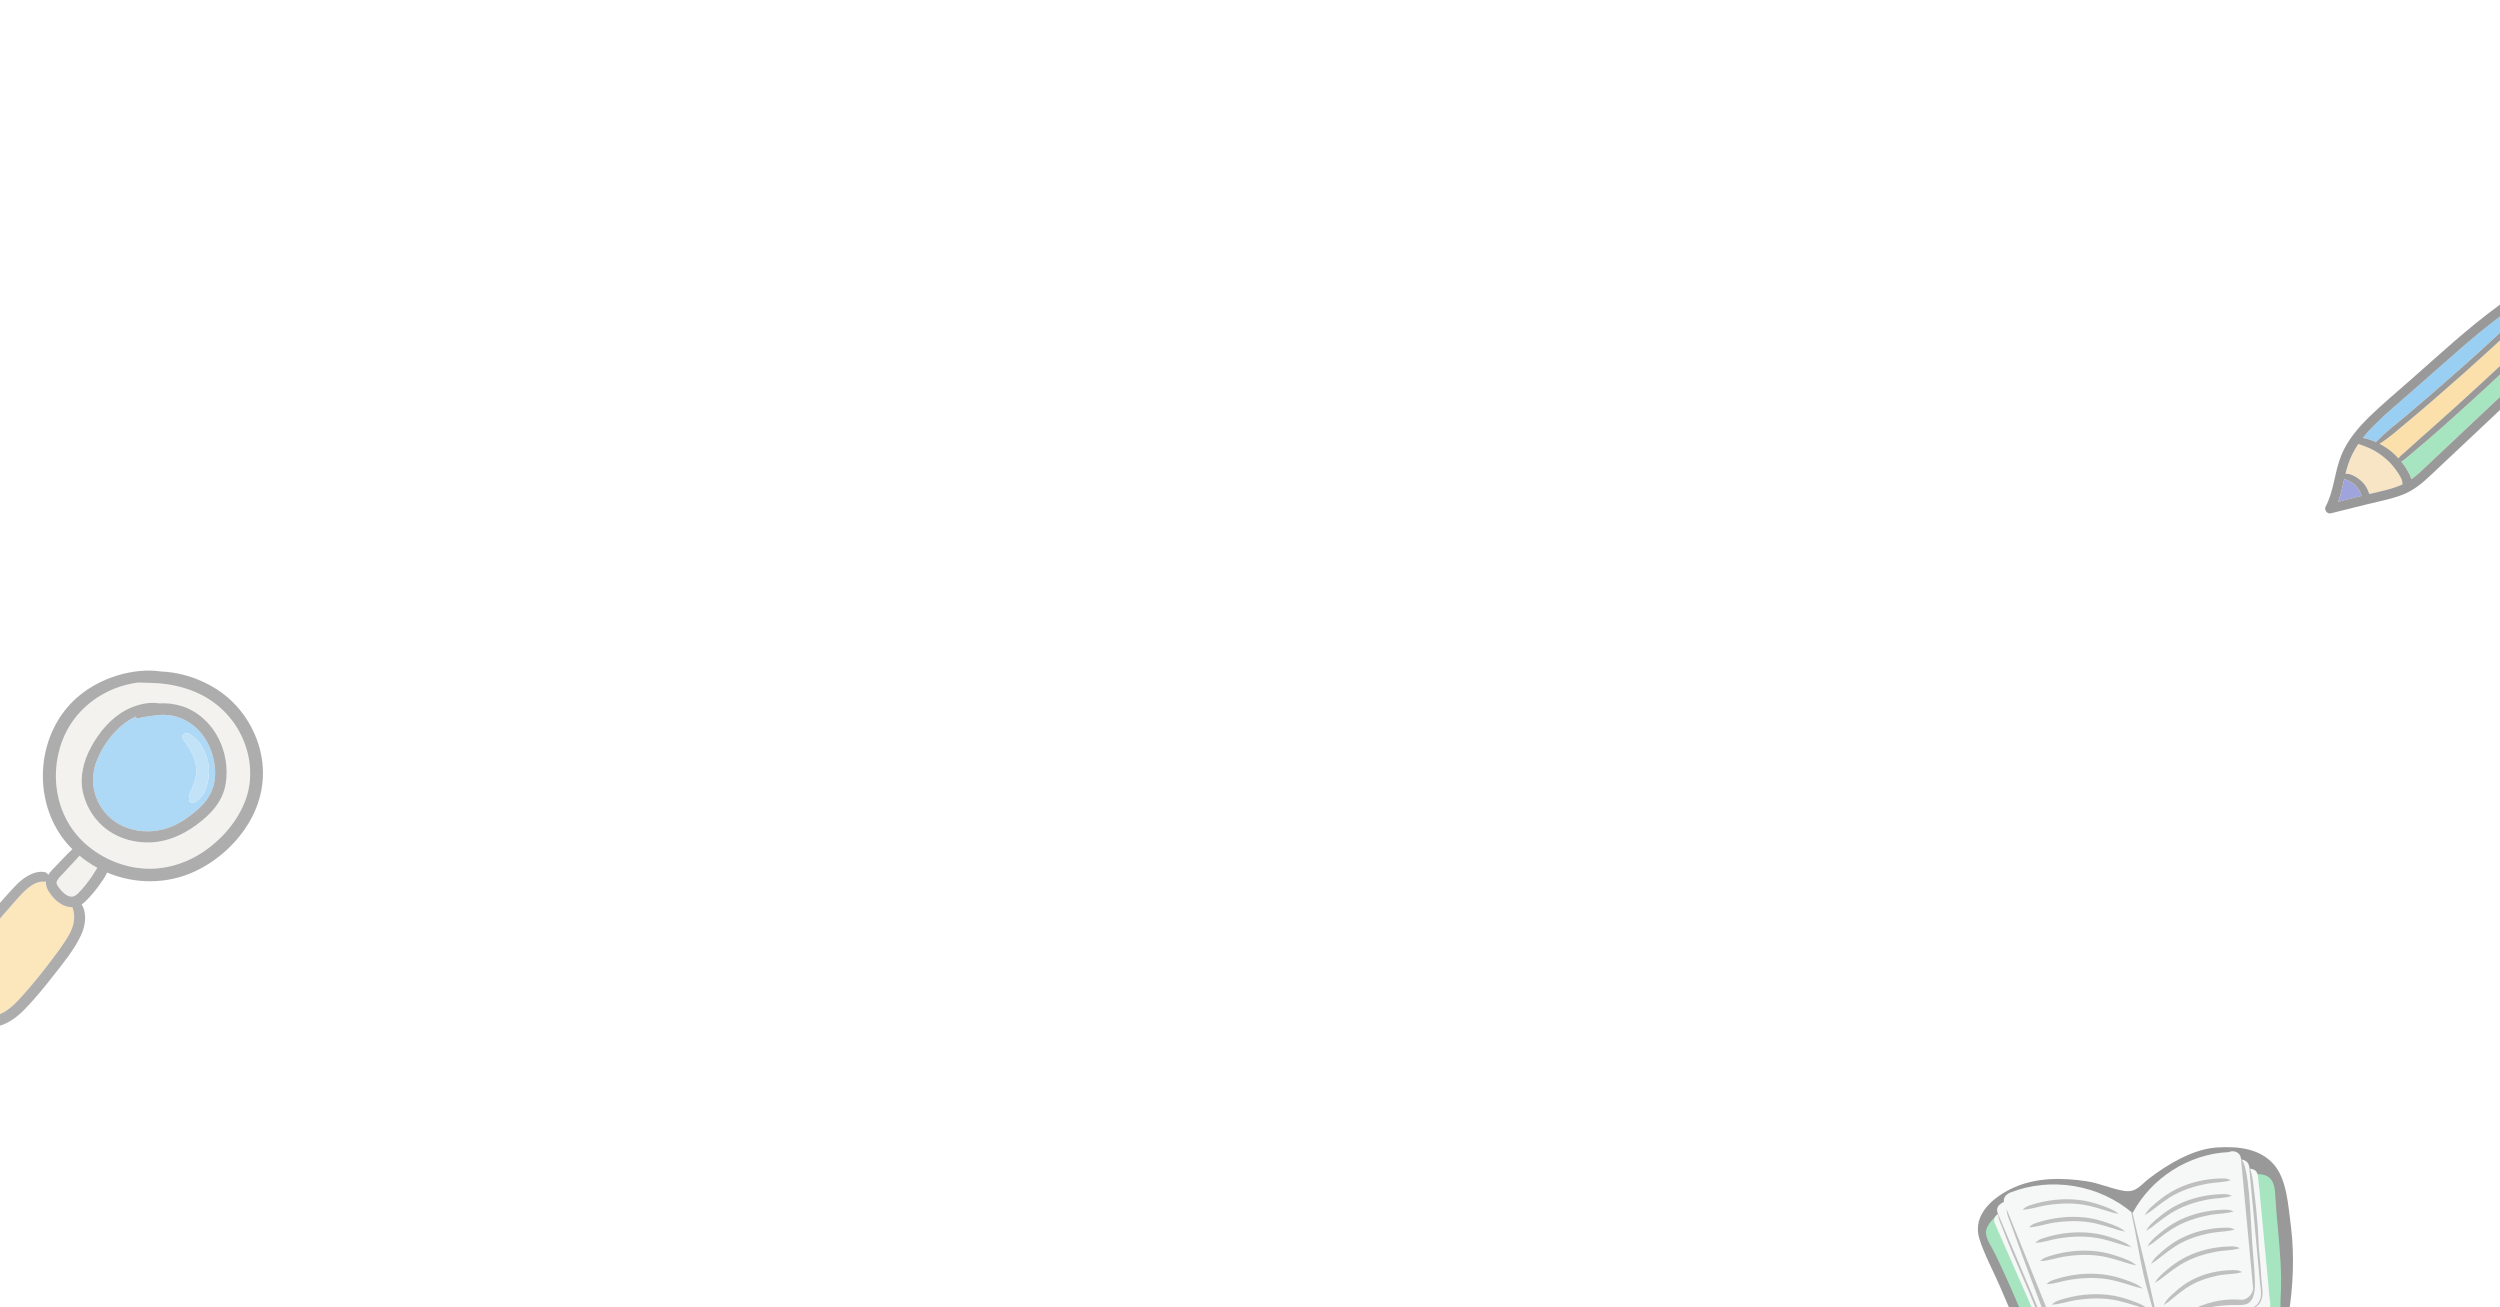 <svg width="1920" height="1004" viewBox="0 0 1920 1004" fill="none" xmlns="http://www.w3.org/2000/svg">
<g opacity="0.4" clip-path="url(#clip0_1054_1400)">
<path d="M50.928 696.039C45.121 694.313 40.361 689.352 37.295 684.355C35.853 682.055 35.095 679.502 35.348 676.914C34.843 677.094 34.302 677.202 33.653 677.13C25.25 676.375 16.991 686.117 12.122 691.545C4.909 699.634 -2.123 707.938 -8.976 716.35C-15.215 724.043 -21.238 731.915 -27.116 739.932C-29.893 743.742 -32.67 747.589 -35.375 751.435C-37.755 754.815 -40.568 758.409 -39.234 762.759C-37.142 769.589 -29.28 774.478 -23.185 777.247C-15.864 780.554 -7.425 781.992 0.185 778.72C7.542 775.557 13.132 769.41 18.289 763.55C24.817 756.181 31.056 748.56 37.043 740.723C42.669 733.353 48.583 725.804 53.164 717.716C56.806 711.317 58.429 703.516 55.652 696.65C54.101 696.65 52.514 696.47 50.964 696.003L50.928 696.039Z" fill="#F7C158"/>
<path d="M56.082 662.57C53.702 665.194 51.249 667.782 48.869 670.37C47.138 672.24 44.938 674.145 43.784 676.446C42.81 678.351 43.964 679.933 45.082 681.479C47.355 684.57 50.961 688.453 54.928 688.596C56.84 688.668 58.426 687.446 59.833 686.116C61.78 684.319 63.475 682.269 65.17 680.22C67.082 677.92 68.885 675.511 70.544 673.031C71.987 670.91 73.213 668.645 74.655 666.524C74.655 666.488 74.655 666.452 74.655 666.416C69.823 663.792 65.207 660.7 60.951 657.105C59.4 659.011 57.669 660.772 56.046 662.57H56.082Z" fill="#E0DFD6"/>
<path d="M152.52 532.651C144.405 528.84 135.786 526.54 126.914 525.318C119.881 524.383 112.777 524.491 105.708 524.203C99.793 525.066 93.915 526.504 88.361 528.661C72.06 534.988 57.995 547.21 50.349 562.992C36.536 591.427 41.765 627.376 66.073 648.513C78.227 659.082 93.662 665.769 109.783 666.991C125.868 668.213 141.917 663.468 155.333 654.696C170.192 644.954 182.922 630.359 188.801 613.463C194.03 598.509 192.66 581.793 186.349 567.377C179.677 552.099 167.631 539.769 152.484 532.687L152.52 532.651ZM173.401 601.636C171.201 615.584 161.897 625.434 150.861 633.523C140.727 640.928 129.258 646.213 116.6 646.932C104.59 647.615 92.256 644.523 82.482 637.369C73.502 630.791 67.047 621.192 64.162 610.516C60.735 597.862 63.801 584.956 69.968 573.668C76.135 562.309 84.971 551.632 96.511 545.413C103.364 541.71 113.642 538.619 122.19 540.164C128.14 539.805 134.091 540.524 139.753 542.357C152.123 546.347 161.933 555.586 167.811 567.018C173.185 577.479 175.241 590.025 173.401 601.672V601.636Z" fill="#E0DFD6"/>
<path d="M133.187 549.831C128.715 548.861 124.135 548.753 119.591 549.4C115.191 550.011 110.647 550.478 106.355 551.629C105.165 551.952 104.408 551.233 104.155 550.335C101.09 551.773 98.168 553.57 95.464 555.619C85.546 563.24 77.648 574.6 73.536 586.355C66.9 605.372 76.385 626.654 94.959 634.706C104.408 638.804 115.011 639.487 125.001 637.007C135.423 634.418 144.764 627.984 152.698 620.902C161.498 612.993 165.79 603.395 165.213 591.532C164.744 582.041 161.57 572.371 155.872 564.75C150.282 557.273 142.384 551.845 133.223 549.831H133.187ZM158.433 604.797C157.531 607.565 156.233 610.297 154.285 612.49C152.121 614.898 150.282 616.552 146.892 616.372C146.134 616.336 145.521 615.689 145.341 614.97C144.295 610.189 147.721 605.48 149.236 601.058C150.607 596.96 151.075 592.538 150.498 588.296C149.921 584.09 148.407 580.208 146.351 576.469C145.377 574.708 144.259 573.09 143.177 571.401C141.915 569.459 140.184 568.201 140.148 565.721C140.148 564.498 141.338 563.42 142.456 563.204C145.016 562.701 147.613 565.002 149.489 566.583C151.544 568.309 153.311 570.394 154.718 572.695C157.531 577.116 159.406 582.041 160.128 587.254C160.921 593.149 160.308 599.153 158.433 604.797Z" fill="#319FE8"/>
<path d="M199.586 575.321C194.284 555.37 181.481 537.971 163.485 527.546C154 522.046 143.433 518.199 132.542 516.545C129.584 516.114 126.555 515.791 123.489 515.683C112.598 513.957 100.66 515.647 90.815 518.559C73.648 523.663 58.248 533.621 47.79 548.288C27.125 577.299 27.882 619.502 50.819 647.003C52.334 648.836 53.921 650.562 55.58 652.215C53.668 653.941 51.865 655.774 50.134 657.572C47.465 660.268 44.904 663.036 42.272 665.768C40.396 667.709 38.413 669.65 37.006 671.951C36.538 670.909 35.636 670.01 34.193 669.758C25.682 668.212 16.774 674.971 11.437 680.723C3.394 689.35 -4.36 698.301 -11.897 707.36C-19.146 716.096 -26.179 724.975 -32.995 734.034C-36.421 738.564 -39.775 743.093 -43.021 747.767C-46.087 752.152 -48.611 756.79 -47.926 762.326C-46.808 771.133 -39.162 777.856 -31.949 782.133C-23.907 786.879 -14.674 789.862 -5.261 788.82C4.584 787.741 12.735 781.63 19.407 774.692C26.872 766.963 33.724 758.551 40.36 750.103C48.222 740.074 57.022 729.541 62.36 717.929C65.714 710.632 66.904 701.249 62.684 694.599C64.884 693.197 66.688 691.255 68.419 689.386C71.087 686.51 73.576 683.491 75.884 680.291C78.192 677.128 80.681 673.713 82.267 670.118C103.473 679.069 128.106 679.321 149.708 669.219C167.164 661.059 182.419 647.147 191.976 630.431C201.605 613.607 204.563 594.158 199.55 575.321H199.586ZM53.127 717.75C48.511 725.838 42.632 733.351 37.006 740.757C31.02 748.593 24.78 756.179 18.253 763.584C13.059 769.444 7.469 775.591 0.148 778.754C-7.461 782.026 -15.864 780.588 -23.222 777.28C-29.317 774.512 -37.215 769.623 -39.27 762.793C-40.605 758.407 -37.792 754.849 -35.411 751.469C-32.707 747.623 -29.93 743.776 -27.153 739.966C-21.31 731.949 -15.251 724.113 -9.012 716.384C-2.196 707.936 4.837 699.667 12.086 691.579C16.954 686.115 25.213 676.373 33.616 677.164C34.265 677.236 34.843 677.128 35.311 676.948C35.059 679.536 35.852 682.089 37.259 684.389C40.36 689.386 45.085 694.347 50.891 696.073C52.442 696.54 54.029 696.756 55.58 696.72C58.357 703.586 56.734 711.387 53.091 717.786L53.127 717.75ZM74.694 666.559C73.251 668.68 72.025 670.945 70.582 673.066C68.888 675.546 67.084 677.955 65.209 680.255C63.514 682.304 61.819 684.317 59.871 686.151C58.465 687.481 56.914 688.667 54.967 688.631C50.999 688.523 47.393 684.605 45.121 681.513C43.967 679.968 42.849 678.386 43.822 676.481C44.977 674.18 47.177 672.275 48.908 670.405C51.324 667.817 53.776 665.229 56.121 662.604C57.707 660.843 59.475 659.046 61.025 657.14C65.281 660.735 69.897 663.791 74.73 666.451C74.73 666.487 74.73 666.523 74.73 666.559H74.694ZM188.875 613.463C182.96 630.359 170.265 644.918 155.407 654.696C141.99 663.503 125.906 668.212 109.857 666.99C93.736 665.768 78.3 659.082 66.147 648.513C41.803 627.375 36.61 591.462 50.422 562.991C58.068 547.21 72.133 534.987 88.434 528.66C93.989 526.503 99.831 525.065 105.782 524.203C112.85 524.49 119.955 524.346 126.988 525.317C135.859 526.503 144.479 528.84 152.593 532.65C167.741 539.732 179.822 552.063 186.458 567.341C192.769 581.756 194.14 598.472 188.911 613.427L188.875 613.463Z" fill="#333333"/>
<path d="M139.753 542.358C134.055 540.525 128.141 539.806 122.19 540.165C113.643 538.619 103.364 541.711 96.512 545.414C84.971 551.633 76.171 562.31 69.968 573.669C63.837 584.957 60.736 597.863 64.162 610.517C67.047 621.193 73.503 630.828 82.483 637.37C92.256 644.524 104.59 647.58 116.6 646.933C129.259 646.214 140.727 640.929 150.861 633.524C161.897 625.435 171.202 615.585 173.402 601.637C175.241 590.026 173.185 577.48 167.812 566.983C161.933 555.551 152.124 546.312 139.753 542.322V542.358ZM152.701 620.906C144.802 627.988 135.462 634.422 125.003 637.011C115.013 639.491 104.41 638.808 94.961 634.71C76.388 626.658 66.903 605.376 73.539 586.359C77.65 574.568 85.548 563.244 95.466 555.623C98.171 553.538 101.092 551.777 104.158 550.339C104.41 551.237 105.167 551.956 106.358 551.633C110.649 550.483 115.193 550.015 119.593 549.404C124.101 548.757 128.718 548.865 133.19 549.835C142.386 551.849 150.284 557.277 155.838 564.754C161.536 572.375 164.71 582.081 165.179 591.536C165.756 603.399 161.5 612.997 152.664 620.906H152.701Z" fill="#333333"/>
<path d="M149.489 566.586C147.614 565.005 145.017 562.704 142.457 563.207C141.339 563.423 140.148 564.501 140.148 565.724C140.148 568.204 141.916 569.426 143.178 571.404C144.26 573.057 145.378 574.711 146.352 576.472C148.407 580.211 149.922 584.093 150.499 588.299C151.112 592.577 150.643 596.999 149.237 601.061C147.722 605.519 144.296 610.192 145.342 614.973C145.486 615.692 146.099 616.339 146.893 616.375C150.283 616.555 152.086 614.937 154.286 612.493C156.233 610.336 157.496 607.568 158.433 604.8C160.309 599.156 160.922 593.152 160.128 587.257C159.443 582.044 157.532 577.119 154.719 572.698C153.276 570.433 151.545 568.348 149.489 566.586Z" fill="#67B7ED"/>
</g>
<g opacity="0.5" clip-path="url(#clip1_1054_1400)">
<path d="M1824.76 339.563C1831.61 332.039 1840.07 325.859 1847.84 319.321C1862.66 306.847 1877.31 294.154 1891.76 281.226C1898.98 274.776 1906.16 268.277 1913.31 261.704C1916.88 258.417 1920.42 255.136 1923.96 251.828C1925.78 250.12 1927.64 248.405 1929.46 246.67C1930.3 245.873 1931.08 245.147 1931.94 244.598C1929.19 242.993 1926.27 241.676 1923.25 240.575C1910.39 249.992 1898.2 260.28 1886.19 270.754C1874.98 280.55 1863.83 290.421 1852.66 300.238C1842.7 309.011 1832.36 317.471 1823.02 326.9C1820.08 329.856 1817.29 332.977 1814.73 336.246C1817.99 336.815 1821.59 338.157 1822.6 338.559C1823.34 338.852 1824.06 339.205 1824.81 339.551L1824.76 339.563Z" fill="#319FE8"/>
<path d="M1925.45 256.456C1921.51 260.13 1917.56 263.777 1913.59 267.403C1899.15 280.611 1884.55 293.599 1869.75 306.381C1862.41 312.714 1855.04 318.972 1847.6 325.215C1841.11 330.639 1834.67 336.39 1827.51 340.889C1830.95 342.685 1834.26 344.79 1837.15 347.293C1838.9 348.775 1840.52 350.426 1842.08 352.115C1843.1 350.298 1844.93 349.009 1846.5 347.638C1848.53 345.857 1850.57 344.076 1852.54 342.253C1856.55 338.621 1860.59 335.065 1864.63 331.481C1879.06 318.753 1893.33 305.833 1907.44 292.78C1914.57 286.179 1921.65 279.564 1928.71 272.867C1932.24 269.533 1935.74 266.177 1939.23 262.794C1941.06 261.059 1942.85 259.302 1944.66 257.54C1944.94 257.283 1945.2 257.032 1945.49 256.802C1943.73 254.34 1941.67 252.053 1939.58 250.165C1938.19 248.916 1936.72 247.77 1935.17 246.721C1934.4 248.261 1933.09 249.327 1931.73 250.599C1929.64 252.559 1927.53 254.524 1925.42 256.489L1925.45 256.456Z" fill="#F7C158"/>
<path d="M1929.31 278.97C1915.2 292.303 1900.93 305.503 1886.47 318.437C1879.21 324.893 1871.96 331.322 1864.64 337.709C1860.99 340.9 1857.27 343.995 1853.55 347.116C1851.62 348.734 1849.69 350.352 1847.78 351.965C1846.57 352.982 1845.5 353.91 1844.13 354.455C1845.61 356.275 1847 358.198 1848.22 360.214C1849.61 362.557 1851.18 365.287 1851.96 368.068C1856.6 364.753 1860.72 360.646 1864.84 356.765L1884.05 338.666C1896.85 326.593 1909.65 314.521 1922.45 302.502C1928.87 296.476 1935.29 290.477 1941.68 284.457C1946.59 279.818 1951.72 274.599 1950.3 267.261C1949.9 265.127 1949.09 263.052 1948.08 261.049C1947.8 261.305 1947.51 261.562 1947.26 261.84C1945.33 263.711 1943.37 265.588 1941.43 267.433C1937.42 271.291 1933.38 275.127 1929.3 278.943L1929.31 278.97Z" fill="#4DCC80"/>
<path d="M1813.27 379.608C1812.49 377.5 1811.8 376.496 1810.47 374.642C1809.24 372.938 1808.1 371.804 1806.34 370.634C1804.77 369.592 1802.72 368.959 1800.96 368.07C1800.77 367.97 1800.6 367.837 1800.43 367.677C1799.06 373.642 1797.78 379.644 1795.71 385.364C1801.71 383.864 1807.71 382.364 1813.69 380.897C1813.57 380.472 1813.42 380.054 1813.27 379.608Z" fill="#4149BB"/>
<path d="M1810.78 367.247C1813.36 369.059 1815.61 371.192 1817.2 373.916C1818.16 375.537 1819.05 377.455 1819.63 379.41C1828.18 377.367 1837.05 375.622 1845.05 372.039C1845.5 368.462 1842.39 364.237 1840.51 361.517C1837.96 357.819 1834.92 354.477 1831.45 351.62C1827.81 348.658 1824.04 346.117 1819.73 344.223C1817.66 343.316 1815.56 342.442 1813.42 341.718C1812.72 341.501 1811.95 341.273 1811.21 340.98C1807.8 345.973 1805.02 351.368 1803.16 357.268C1802.47 359.464 1801.88 361.697 1801.31 363.924C1801.39 363.906 1801.47 363.889 1801.58 363.866C1804.89 363.697 1808.14 365.393 1810.78 367.247Z" fill="#EFCC8C"/>
<path d="M1789.85 394.278C1799.02 391.991 1808.2 389.731 1817.35 387.449C1826.47 385.173 1835.98 383.404 1844.8 380.098C1853.28 376.919 1859.97 371.369 1866.47 365.24C1873.4 358.739 1880.33 352.211 1887.26 345.684C1901.28 332.508 1915.3 319.332 1929.26 306.113C1935.88 299.848 1942.69 293.736 1949.13 287.258C1954.41 281.978 1958.54 275.538 1957.65 267.752C1956.66 259.423 1951.26 251.724 1945.41 246.002C1939.59 240.301 1932.46 236.314 1924.53 234.459C1923.39 233.298 1921.62 232.775 1919.94 234.002C1895.83 251.513 1873.9 271.902 1851.55 291.596C1840.95 300.927 1830.02 310.019 1819.87 319.872C1811.1 328.421 1802.98 337.927 1798.24 349.353C1792.9 362.257 1792.64 376.749 1786.03 389.162C1784.83 391.413 1787.17 394.876 1789.78 394.236L1789.85 394.278ZM1948.08 261.051C1949.09 263.054 1949.9 265.13 1950.3 267.264C1951.72 274.602 1946.59 279.82 1941.68 284.459C1935.29 290.48 1928.84 296.484 1922.45 302.504C1909.63 314.556 1896.85 326.623 1884.05 338.669L1864.84 356.768C1860.72 360.648 1856.6 364.755 1851.96 368.071C1851.17 365.263 1849.61 362.56 1848.22 360.217C1847 358.2 1845.61 356.277 1844.13 354.458C1845.5 353.913 1846.57 352.984 1847.78 351.968C1849.71 350.349 1851.64 348.731 1853.55 347.119C1857.27 343.997 1860.99 340.903 1864.64 337.712C1871.96 331.325 1879.25 324.917 1886.46 318.44C1900.93 305.506 1915.2 292.306 1929.31 278.972C1933.35 275.136 1937.39 271.299 1941.44 267.463C1943.37 265.591 1945.33 263.741 1947.27 261.869C1947.55 261.613 1947.83 261.356 1948.08 261.078L1948.08 261.051ZM1935.17 246.691C1936.68 247.745 1938.19 248.886 1939.58 250.135C1941.67 252.05 1943.72 254.309 1945.48 256.772C1945.19 257.002 1944.94 257.253 1944.66 257.51C1942.84 259.272 1941.05 261.001 1939.23 262.764C1935.73 266.12 1932.23 269.476 1928.7 272.837C1921.67 279.528 1914.57 286.149 1907.43 292.749C1893.3 305.808 1879.03 318.729 1864.63 331.451C1860.59 335.035 1856.51 338.57 1852.54 342.222C1850.54 344.051 1848.5 345.806 1846.49 347.608C1844.93 348.979 1843.1 350.267 1842.08 352.085C1840.54 350.39 1838.9 348.772 1837.15 347.262C1834.26 344.759 1830.95 342.655 1827.5 340.859C1834.69 336.354 1841.14 330.603 1847.59 325.185C1855.04 318.969 1862.41 312.684 1869.74 306.351C1884.55 293.569 1899.17 280.575 1913.58 267.372C1917.56 263.747 1921.5 260.1 1925.44 256.426C1927.55 254.461 1929.63 252.502 1931.74 250.536C1933.07 249.27 1934.39 248.204 1935.19 246.659L1935.17 246.691ZM1823.02 326.925C1832.37 317.496 1842.7 309.036 1852.66 300.263C1863.83 290.419 1874.98 280.548 1886.19 270.779C1898.21 260.305 1910.4 250.018 1923.26 240.601C1926.27 241.701 1929.19 243.018 1931.95 244.623C1931.08 245.172 1930.31 245.898 1929.47 246.695C1927.64 248.404 1925.82 250.139 1923.96 251.853C1920.42 255.161 1916.85 258.448 1913.31 261.729C1906.17 268.302 1899.01 274.795 1891.76 281.251C1877.31 294.152 1862.65 306.846 1847.84 319.347C1840.08 325.885 1831.62 332.064 1824.76 339.588C1824.02 339.268 1823.3 338.916 1822.56 338.596C1821.57 338.188 1817.94 336.852 1814.68 336.283C1817.24 333.013 1820.04 329.919 1822.97 326.937L1823.02 326.925ZM1803.16 357.268C1805.02 351.367 1807.81 345.972 1811.21 340.98C1811.95 341.273 1812.75 341.468 1813.42 341.718C1815.57 342.441 1817.66 343.316 1819.74 344.223C1824.04 346.116 1827.81 348.657 1831.45 351.62C1834.92 354.477 1837.95 357.792 1840.52 361.517C1842.39 364.237 1845.48 368.467 1845.06 372.039C1837.06 375.649 1828.16 377.372 1819.63 379.409C1819.05 377.455 1818.16 375.537 1817.2 373.916C1815.61 371.192 1813.33 369.064 1810.78 367.247C1808.14 365.393 1804.89 363.697 1801.58 363.866C1801.5 363.883 1801.42 363.9 1801.31 363.923C1801.88 361.697 1802.45 359.47 1803.16 357.268ZM1800.42 367.652C1800.57 367.817 1800.74 367.95 1800.95 368.044C1802.72 368.96 1804.76 369.566 1806.33 370.609C1808.09 371.778 1809.23 372.912 1810.47 374.616C1811.81 376.438 1812.47 377.448 1813.26 379.583C1813.41 380.001 1813.55 380.42 1813.68 380.871C1807.68 382.371 1801.68 383.871 1795.7 385.339C1797.8 379.613 1799.05 373.617 1800.42 367.652Z" fill="#333333"/>
</g>
<g opacity="0.5" clip-path="url(#clip2_1054_1400)">
<path d="M1759.57 942.813C1759.41 941.513 1759.26 940.214 1759.08 938.915C1757.3 925.182 1756.06 905.713 1746.54 894.596C1735.95 882.218 1719.35 880.101 1702.22 881.288C1684.39 882.515 1665.06 893.954 1650.87 904.791C1643.73 910.254 1640.71 916.166 1631.05 914.561C1621.38 912.957 1612.35 908.681 1602.63 907.205C1583.76 904.35 1563.99 904.262 1546.68 912.01C1531.43 918.829 1514.33 932.61 1520.17 951.356C1523.97 963.557 1530.58 975.509 1535.64 987.26C1540.8 999.228 1545.95 1011.2 1551.11 1023.17C1557.01 1036.88 1567.22 1054.62 1585.27 1050.35C1595.51 1047.92 1604.61 1041.81 1615.36 1039.82C1627.64 1037.54 1639.28 1040.35 1651.3 1039.35C1664.03 1038.3 1676.66 1032.28 1688.57 1028.11C1700.32 1023.97 1714.1 1022.73 1726.47 1024.62C1740.08 1026.71 1755.11 1026.02 1757.59 1010.3C1761.15 987.822 1762.15 965.402 1759.57 942.813Z" fill="#333333"/>
<path d="M1747.27 916.152C1747.03 912.951 1746.55 909.751 1744.97 906.991C1740.83 899.732 1730.76 902.042 1723.84 901.809C1709.36 901.32 1694.87 904.031 1681.23 908.724C1667.54 913.433 1654.88 920.949 1643.81 930.23C1642.35 931.457 1638.62 936.262 1636.32 935.227C1632.47 933.478 1628.5 931.994 1624.51 930.583C1617.21 927.992 1609.68 926.123 1602.09 924.655C1587.86 921.903 1572.89 920.467 1558.5 922.737C1551.25 923.885 1543.99 926.05 1537.83 930.141C1532.91 933.414 1524.57 940.866 1525.23 947.356C1525.75 952.401 1529.6 957.623 1531.79 962.099C1534.61 967.899 1537.36 973.73 1540.04 979.594C1548.36 997.803 1555.8 1016.37 1564.06 1034.61C1565.27 1037.3 1566.49 1038.86 1569.17 1040.13C1573.43 1042.15 1578.49 1039.2 1582.4 1037.64C1587.4 1035.63 1592.55 1034.01 1597.77 1032.7C1610.18 1029.61 1623.14 1028.31 1635.9 1029.17C1647.19 1029.94 1657.57 1031.62 1668.69 1027.88C1679.98 1024.07 1690.4 1018.45 1702.1 1015.8C1708.83 1014.27 1715.73 1013.51 1722.63 1013.52C1729.32 1013.53 1735.73 1015.7 1742.23 1015.65C1753.43 1015.56 1751.01 1004.06 1751.52 996.102C1752.06 987.559 1751.95 978.992 1751.52 970.449C1750.64 953.043 1748.41 935.74 1747.4 918.342C1747.36 917.612 1747.32 916.874 1747.26 916.136L1747.27 916.152Z" fill="#4DCC80"/>
<path d="M1743.57 1002.27C1743.65 1000.71 1743.38 999.141 1743.1 997.4C1742.56 993.951 1742.46 990.342 1742.13 986.86C1741.42 979.368 1740.71 971.884 1740 964.392C1738.96 953.354 1737.99 942.309 1736.88 931.279C1736.1 923.586 1735.6 915.862 1734.57 908.193C1734.21 905.594 1734.37 901.11 1732.37 899.225C1730.24 897.228 1726.26 897.22 1723.75 898.263C1689.56 900.011 1657.66 918.653 1641.32 945.838C1613.04 924.188 1571.88 918.284 1536.8 931.071C1535.85 931.415 1535.08 931.865 1534.45 932.394C1532.07 933.902 1530.68 936.517 1532.06 939.654L1570.56 1027.22C1572 1030.51 1576.03 1032.27 1579.83 1030.99C1606.49 1021.97 1630.78 1011.89 1652.89 1027.5C1655.71 1029.49 1660.82 1029.66 1663.1 1026.62C1677.48 1007.48 1707.84 1009.86 1733.42 1011.67C1737.23 1011.94 1740.87 1009.32 1742.56 1006.02C1743.23 1004.72 1743.51 1003.5 1743.57 1002.27H1743.57Z" fill="#EEEFEF"/>
<path d="M1736.74 998.341C1737.81 995.413 1737.74 992.116 1737.38 988.98C1736.45 980.621 1736.27 972.239 1735.31 963.856C1734.52 957.022 1734.53 950.003 1734.03 943.105C1733.35 933.671 1732.39 924.254 1731.17 914.869C1730.57 910.297 1730.26 905.42 1729.07 900.976C1728.31 898.12 1727.28 894.037 1724.91 892.016C1725.41 894.149 1723.37 907.401 1723.13 909.679C1722.74 913.409 1722.61 917.155 1722.6 920.893C1722.58 928.385 1723.07 935.869 1722.99 943.361C1722.84 957.495 1720.46 972.487 1710.85 983.389C1698.65 997.234 1678.02 1001.14 1662.7 1011.85C1660.06 1013.69 1657.46 1015.79 1654.28 1016.47C1650.29 1017.33 1646.24 1015.79 1642.4 1014.5C1625.18 1008.7 1606.2 1007.56 1588.24 1011.22C1585.3 1011.83 1582.09 1012.51 1579.46 1011.2C1577.96 1010.45 1576.88 1009.15 1575.88 1007.86C1567.27 996.737 1561.8 983.758 1556.42 970.931C1550.31 956.388 1544.22 941.845 1538.11 927.302C1536.15 927.615 1534.82 929.524 1534.62 931.401C1534.17 935.548 1536.66 939.896 1538.08 943.682C1546.31 965.621 1556.15 986.389 1564.82 1008.09C1566.99 1013.49 1569.16 1022.97 1575.12 1024.28C1581.08 1025.59 1588.8 1021.15 1594.75 1020.23C1601.72 1019.16 1608.53 1016.85 1615.59 1016.89C1622.62 1016.93 1629.73 1017.84 1636.35 1020.08C1639.65 1021.19 1642.65 1021.83 1645.55 1023.67C1647.85 1025.14 1651.66 1027.7 1654.32 1028.24C1655.9 1028.56 1656.94 1028.45 1658.44 1027.88C1663.45 1026 1666.11 1023.26 1669.92 1019.85C1683.37 1007.84 1703.02 1004.73 1720.45 1005.62C1726.41 1005.92 1733.04 1005.7 1736.15 999.656C1736.37 999.215 1736.57 998.766 1736.73 998.309L1736.74 998.341Z" fill="#808080"/>
<path d="M1736.39 995.145C1736.74 991.792 1735.96 988.159 1735.64 984.814C1735.27 980.779 1734.9 976.744 1734.52 972.709C1732.53 951.236 1730.5 929.77 1728.48 908.304C1728.1 904.262 1727.72 900.219 1727.34 896.176C1726.84 890.922 1721.23 889.438 1717.31 891.13C1684.63 892.751 1654.22 911.256 1638.73 938.377C1611.62 916.623 1572.27 910.567 1538.79 923.208C1537.89 923.545 1537.15 924.003 1536.54 924.524C1534.28 926.016 1532.96 928.631 1534.29 931.775L1571.4 1019.45C1572.8 1022.74 1576.65 1024.53 1580.27 1023.25C1605.71 1014.34 1632.14 1011.77 1653.33 1027.46C1656.04 1029.46 1659.09 1030.02 1661.26 1027C1674.92 1007.92 1702.51 1002.62 1726.96 1004.52C1731.63 1004.88 1735.27 1000.86 1736.15 996.581C1736.24 996.108 1736.32 995.627 1736.37 995.145H1736.39Z" fill="#EEEFEF"/>
<path d="M1730.44 995.818C1732.15 991.07 1731.84 984.661 1731.65 980.722C1731.21 971.337 1730.28 963.468 1729.67 954.107C1728.17 931.245 1727.29 895.517 1721.06 889.902C1721.54 892.044 1719.68 905.272 1719.46 907.55C1719.11 911.272 1719 915.018 1719.01 918.756C1719.03 926.248 1719.53 933.724 1719.49 941.216C1719.41 955.342 1717.22 970.318 1708.18 981.171C1696.71 994.952 1677.21 998.762 1662.77 1009.4C1660.3 1011.23 1657.84 1013.31 1654.83 1013.98C1651.06 1014.81 1647.22 1013.26 1643.59 1011.95C1627.27 1006.09 1609.31 1004.85 1592.35 1008.42C1589.58 1009.01 1586.54 1009.68 1584.03 1008.36C1582.62 1007.6 1581.59 1006.3 1580.63 1005C1572.44 993.845 1567.21 980.842 1562.06 967.992C1556.22 953.425 1550.38 938.866 1544.54 924.299C1542.68 924.603 1541.43 926.505 1541.25 928.382C1540.85 932.529 1543.22 936.884 1544.59 940.679C1552.47 962.649 1560.53 984.468 1568.85 1006.2C1570.92 1011.61 1574.58 1017.11 1580.22 1018.44C1585.87 1019.77 1592.73 1016.87 1598.35 1015.98C1604.93 1014.93 1611.57 1014.15 1618.25 1014.22C1624.9 1014.29 1631.63 1015.24 1637.91 1017.51C1641.04 1018.64 1644.05 1020.09 1646.8 1021.95C1648.99 1023.43 1651.13 1026.82 1653.65 1027.38C1655.15 1027.7 1656.72 1027.38 1658.15 1026.81C1662.87 1024.95 1666.09 1020.85 1669.66 1017.44C1682.56 1005.14 1701.63 1001.95 1718.82 1002.26C1721.15 1002.3 1723.56 1002.24 1725.72 1001.35C1728.08 1000.37 1729.55 998.321 1730.45 995.81L1730.44 995.818Z" fill="#808080"/>
<path d="M1730.34 988.907C1727.24 955.906 1724.15 922.906 1721.06 889.905C1720.57 884.651 1715.27 883.143 1711.58 884.811C1680.82 886.271 1652.27 904.617 1637.82 931.641C1612.18 909.758 1575.09 903.51 1543.63 915.983C1542.79 916.32 1542.09 916.769 1541.53 917.282C1539.4 918.766 1538.18 921.373 1539.44 924.518L1574.83 1012.35C1576.17 1015.64 1579.8 1017.45 1583.21 1016.2C1607.12 1007.42 1641.96 1013.29 1654.19 1027.39C1655.01 1028.33 1658.59 1028.88 1660.62 1025.86C1673.39 1006.85 1698.22 996.182 1721.25 998.212C1725.81 998.613 1730.76 993.423 1730.33 988.907H1730.34Z" fill="#EEEFEF"/>
<path d="M1650.15 983.242C1646.29 965.891 1641.69 948.982 1637.82 931.639C1637.41 929.827 1636.52 929.995 1636.92 931.792C1640.4 947.314 1642.74 963.252 1646.2 978.774C1650.04 995.956 1655.95 1010.19 1657.34 1027.78C1657.48 1029.64 1658.58 1029.77 1658.44 1027.91C1657.22 1012.19 1653.66 999.068 1650.14 983.242H1650.15Z" fill="#808080"/>
<path d="M1596.35 921.519C1596.51 921.535 1596.67 921.559 1596.83 921.575C1602.77 922.281 1608.5 923.765 1614.1 925.802C1618.45 927.375 1624.26 929.252 1627.48 932.797C1626.76 932.011 1623.63 931.666 1622.58 931.337C1620.48 930.688 1618.4 930.022 1616.3 929.38C1612.35 928.169 1608.37 926.933 1604.33 926.035C1593.47 923.629 1582.51 923.925 1571.56 925.634C1565.51 926.573 1559.23 928.979 1553.12 929.043C1553.49 929.043 1555.01 927.543 1555.44 927.278C1556.99 926.308 1558.65 925.778 1560.4 925.225C1571.94 921.591 1584.3 920.155 1596.35 921.519Z" fill="#808080"/>
<path d="M1601.28 935.035C1601.44 935.051 1601.6 935.075 1601.76 935.091C1607.69 935.797 1613.42 937.281 1619.03 939.318C1623.37 940.89 1629.18 942.767 1632.4 946.313C1631.68 945.527 1628.55 945.182 1627.5 944.853C1625.4 944.203 1623.32 943.537 1621.22 942.896C1617.27 941.684 1613.29 940.449 1609.26 939.551C1598.39 937.144 1587.43 937.441 1576.48 939.15C1570.43 940.088 1564.15 942.495 1558.04 942.559C1558.41 942.559 1559.93 941.059 1560.36 940.794C1561.91 939.823 1563.57 939.294 1565.32 938.741C1576.87 935.107 1589.23 933.671 1601.28 935.035Z" fill="#808080"/>
<path d="M1606.1 946.933C1606.26 946.949 1606.42 946.973 1606.58 946.989C1612.52 947.695 1618.25 949.179 1623.85 951.217C1628.2 952.789 1634.01 954.666 1637.23 958.211C1636.51 957.425 1633.38 957.08 1632.33 956.751C1630.23 956.102 1628.15 955.436 1626.05 954.794C1622.1 953.583 1618.12 952.348 1614.08 951.449C1603.22 949.043 1592.26 949.339 1581.31 951.048C1575.26 951.987 1568.98 954.393 1562.87 954.457C1563.24 954.457 1564.76 952.957 1565.19 952.692C1566.74 951.722 1568.4 951.192 1570.15 950.639C1581.69 947.005 1594.05 945.569 1606.1 946.933Z" fill="#808080"/>
<path d="M1609.92 960.985C1610.08 961.001 1610.24 961.025 1610.4 961.041C1616.34 961.747 1622.06 963.231 1627.67 965.268C1632.02 966.841 1637.83 968.718 1641.04 972.263C1640.33 971.477 1637.19 971.132 1636.14 970.803C1634.05 970.154 1631.96 969.488 1629.87 968.846C1625.91 967.635 1621.94 966.399 1617.9 965.501C1607.03 963.095 1596.07 963.391 1585.13 965.1C1579.08 966.038 1572.8 968.445 1566.68 968.509C1567.05 968.509 1568.58 967.009 1569 966.744C1570.56 965.774 1572.22 965.244 1573.97 964.691C1585.51 961.049 1597.87 959.621 1609.92 960.985Z" fill="#808080"/>
<path d="M1614.71 978.71C1614.87 978.726 1615.03 978.75 1615.19 978.767C1621.13 979.472 1626.85 980.956 1632.46 982.994C1636.81 984.566 1642.62 986.443 1645.83 989.989C1645.12 989.203 1641.98 988.858 1640.93 988.529C1638.84 987.879 1636.75 987.213 1634.66 986.571C1630.7 985.36 1626.72 984.125 1622.69 983.226C1611.82 980.82 1600.86 981.117 1589.91 982.825C1583.87 983.764 1577.59 986.17 1571.47 986.235C1571.84 986.235 1573.37 984.735 1573.79 984.47C1575.35 983.499 1577.01 982.97 1578.76 982.416C1590.3 978.783 1602.66 977.347 1614.71 978.71Z" fill="#808080"/>
<path d="M1671.64 913.111C1671.5 913.183 1671.36 913.247 1671.22 913.32C1666.05 915.895 1661.33 919.143 1656.89 922.865C1653.44 925.753 1648.78 929.387 1647.01 933.775C1647.4 932.804 1650.15 931.464 1650.99 930.823C1652.68 929.539 1654.37 928.24 1656.06 926.956C1659.26 924.542 1662.47 922.095 1665.85 919.945C1674.96 914.178 1685.03 910.937 1695.54 909.02C1701.36 907.961 1707.85 908.218 1713.44 906.309C1713.1 906.421 1711.22 905.507 1710.75 905.394C1709.02 904.977 1707.33 905.009 1705.56 905.049C1693.87 905.33 1682.15 907.953 1671.64 913.111Z" fill="#808080"/>
<path d="M1672.6 925.153C1672.46 925.226 1672.32 925.29 1672.18 925.362C1667.03 927.929 1662.32 931.178 1657.89 934.9C1654.46 937.787 1649.8 941.413 1648.04 945.801C1648.43 944.83 1651.16 943.491 1652.01 942.849C1653.69 941.565 1655.37 940.266 1657.06 938.991C1660.26 936.576 1663.46 934.13 1666.83 931.988C1675.91 926.228 1685.96 922.988 1696.44 921.087C1702.24 920.036 1708.72 920.284 1714.29 918.383C1713.96 918.496 1712.07 917.581 1711.61 917.461C1709.88 917.044 1708.2 917.076 1706.44 917.116C1694.77 917.389 1683.09 920.004 1672.6 925.153Z" fill="#808080"/>
<path d="M1673.74 937.136C1673.6 937.208 1673.46 937.272 1673.32 937.345C1668.15 939.919 1663.41 943.168 1658.97 946.898C1655.52 949.786 1650.85 953.428 1649.08 957.807C1649.47 956.837 1652.21 955.497 1653.06 954.848C1654.76 953.564 1656.44 952.265 1658.14 950.981C1661.34 948.567 1664.57 946.112 1667.95 943.97C1677.07 938.195 1687.15 934.954 1697.68 933.037C1703.5 931.978 1710.01 932.227 1715.59 930.318C1715.26 930.43 1713.38 929.516 1712.9 929.403C1711.16 928.986 1709.48 929.018 1707.7 929.066C1695.99 929.347 1684.26 931.978 1673.74 937.136Z" fill="#808080"/>
<path d="M1675.72 950.684C1675.58 950.748 1675.45 950.82 1675.32 950.884C1670.3 953.419 1665.72 956.636 1661.41 960.326C1658.07 963.189 1653.55 966.783 1651.86 971.147C1652.23 970.184 1654.9 968.86 1655.72 968.227C1657.37 966.951 1658.99 965.668 1660.64 964.4C1663.74 962.01 1666.86 959.588 1670.14 957.47C1678.98 951.767 1688.77 948.598 1699.01 946.761C1704.67 945.742 1711 946.039 1716.43 944.17C1716.11 944.283 1714.26 943.352 1713.81 943.24C1712.11 942.815 1710.48 942.839 1708.74 942.863C1697.35 943.063 1685.95 945.606 1675.73 950.692L1675.72 950.684Z" fill="#808080"/>
<path d="M1679.11 965.204C1678.97 965.268 1678.83 965.341 1678.7 965.413C1673.59 967.972 1668.93 971.204 1664.55 974.91C1661.16 977.782 1656.56 981.408 1654.82 985.779C1655.21 984.817 1657.91 983.477 1658.75 982.836C1660.42 981.56 1662.08 980.261 1663.75 978.985C1666.9 976.579 1670.08 974.14 1673.42 972.015C1682.4 966.279 1692.34 963.063 1702.73 961.186C1708.47 960.151 1714.9 960.415 1720.41 958.53C1720.08 958.643 1718.22 957.72 1717.74 957.608C1716.04 957.191 1714.37 957.215 1712.61 957.255C1701.05 957.496 1689.49 960.087 1679.1 965.212L1679.11 965.204Z" fill="#808080"/>
<path d="M1683.81 982.776C1683.68 982.841 1683.56 982.905 1683.44 982.969C1678.74 985.423 1674.47 988.552 1670.46 992.17C1667.36 994.969 1663.15 998.491 1661.62 1002.81C1661.95 1001.86 1664.45 1000.58 1665.21 999.958C1666.74 998.715 1668.26 997.456 1669.79 996.22C1672.68 993.886 1675.58 991.52 1678.65 989.458C1686.89 983.907 1696.07 980.891 1705.7 979.215C1711.01 978.284 1716.99 978.669 1722.08 976.889C1721.77 976.993 1720.02 976.046 1719.59 975.918C1717.99 975.469 1716.44 975.469 1714.82 975.469C1704.08 975.501 1693.37 977.867 1683.82 982.776H1683.81Z" fill="#808080"/>
<path d="M1618.76 994.433C1618.92 994.449 1619.08 994.473 1619.24 994.489C1625.18 995.195 1630.9 996.679 1636.51 998.717C1640.86 1000.29 1646.67 1002.17 1649.88 1005.71C1649.17 1004.93 1646.03 1004.58 1644.98 1004.25C1642.89 1003.6 1640.8 1002.94 1638.71 1002.29C1634.75 1001.08 1630.78 999.848 1626.74 998.949C1615.87 996.543 1604.91 996.839 1593.96 998.548C1587.92 999.487 1581.64 1001.89 1575.52 1001.96C1575.89 1001.96 1577.42 1000.46 1577.84 1000.19C1579.4 999.222 1581.06 998.692 1582.81 998.139C1594.35 994.505 1606.71 993.069 1618.76 994.433Z" fill="#808080"/>
</g>
<defs>
<clipPath id="clip0_1054_1400">
<rect width="250" height="274" fill="white" transform="translate(-48 515)"/>
</clipPath>
<clipPath id="clip1_1054_1400">
<rect width="193.874" height="130" fill="white" transform="translate(1759.59 267.805) rotate(-12)"/>
</clipPath>
<clipPath id="clip2_1054_1400">
<rect width="242.009" height="170" fill="white" transform="translate(1519 881)"/>
</clipPath>
</defs>
</svg>
